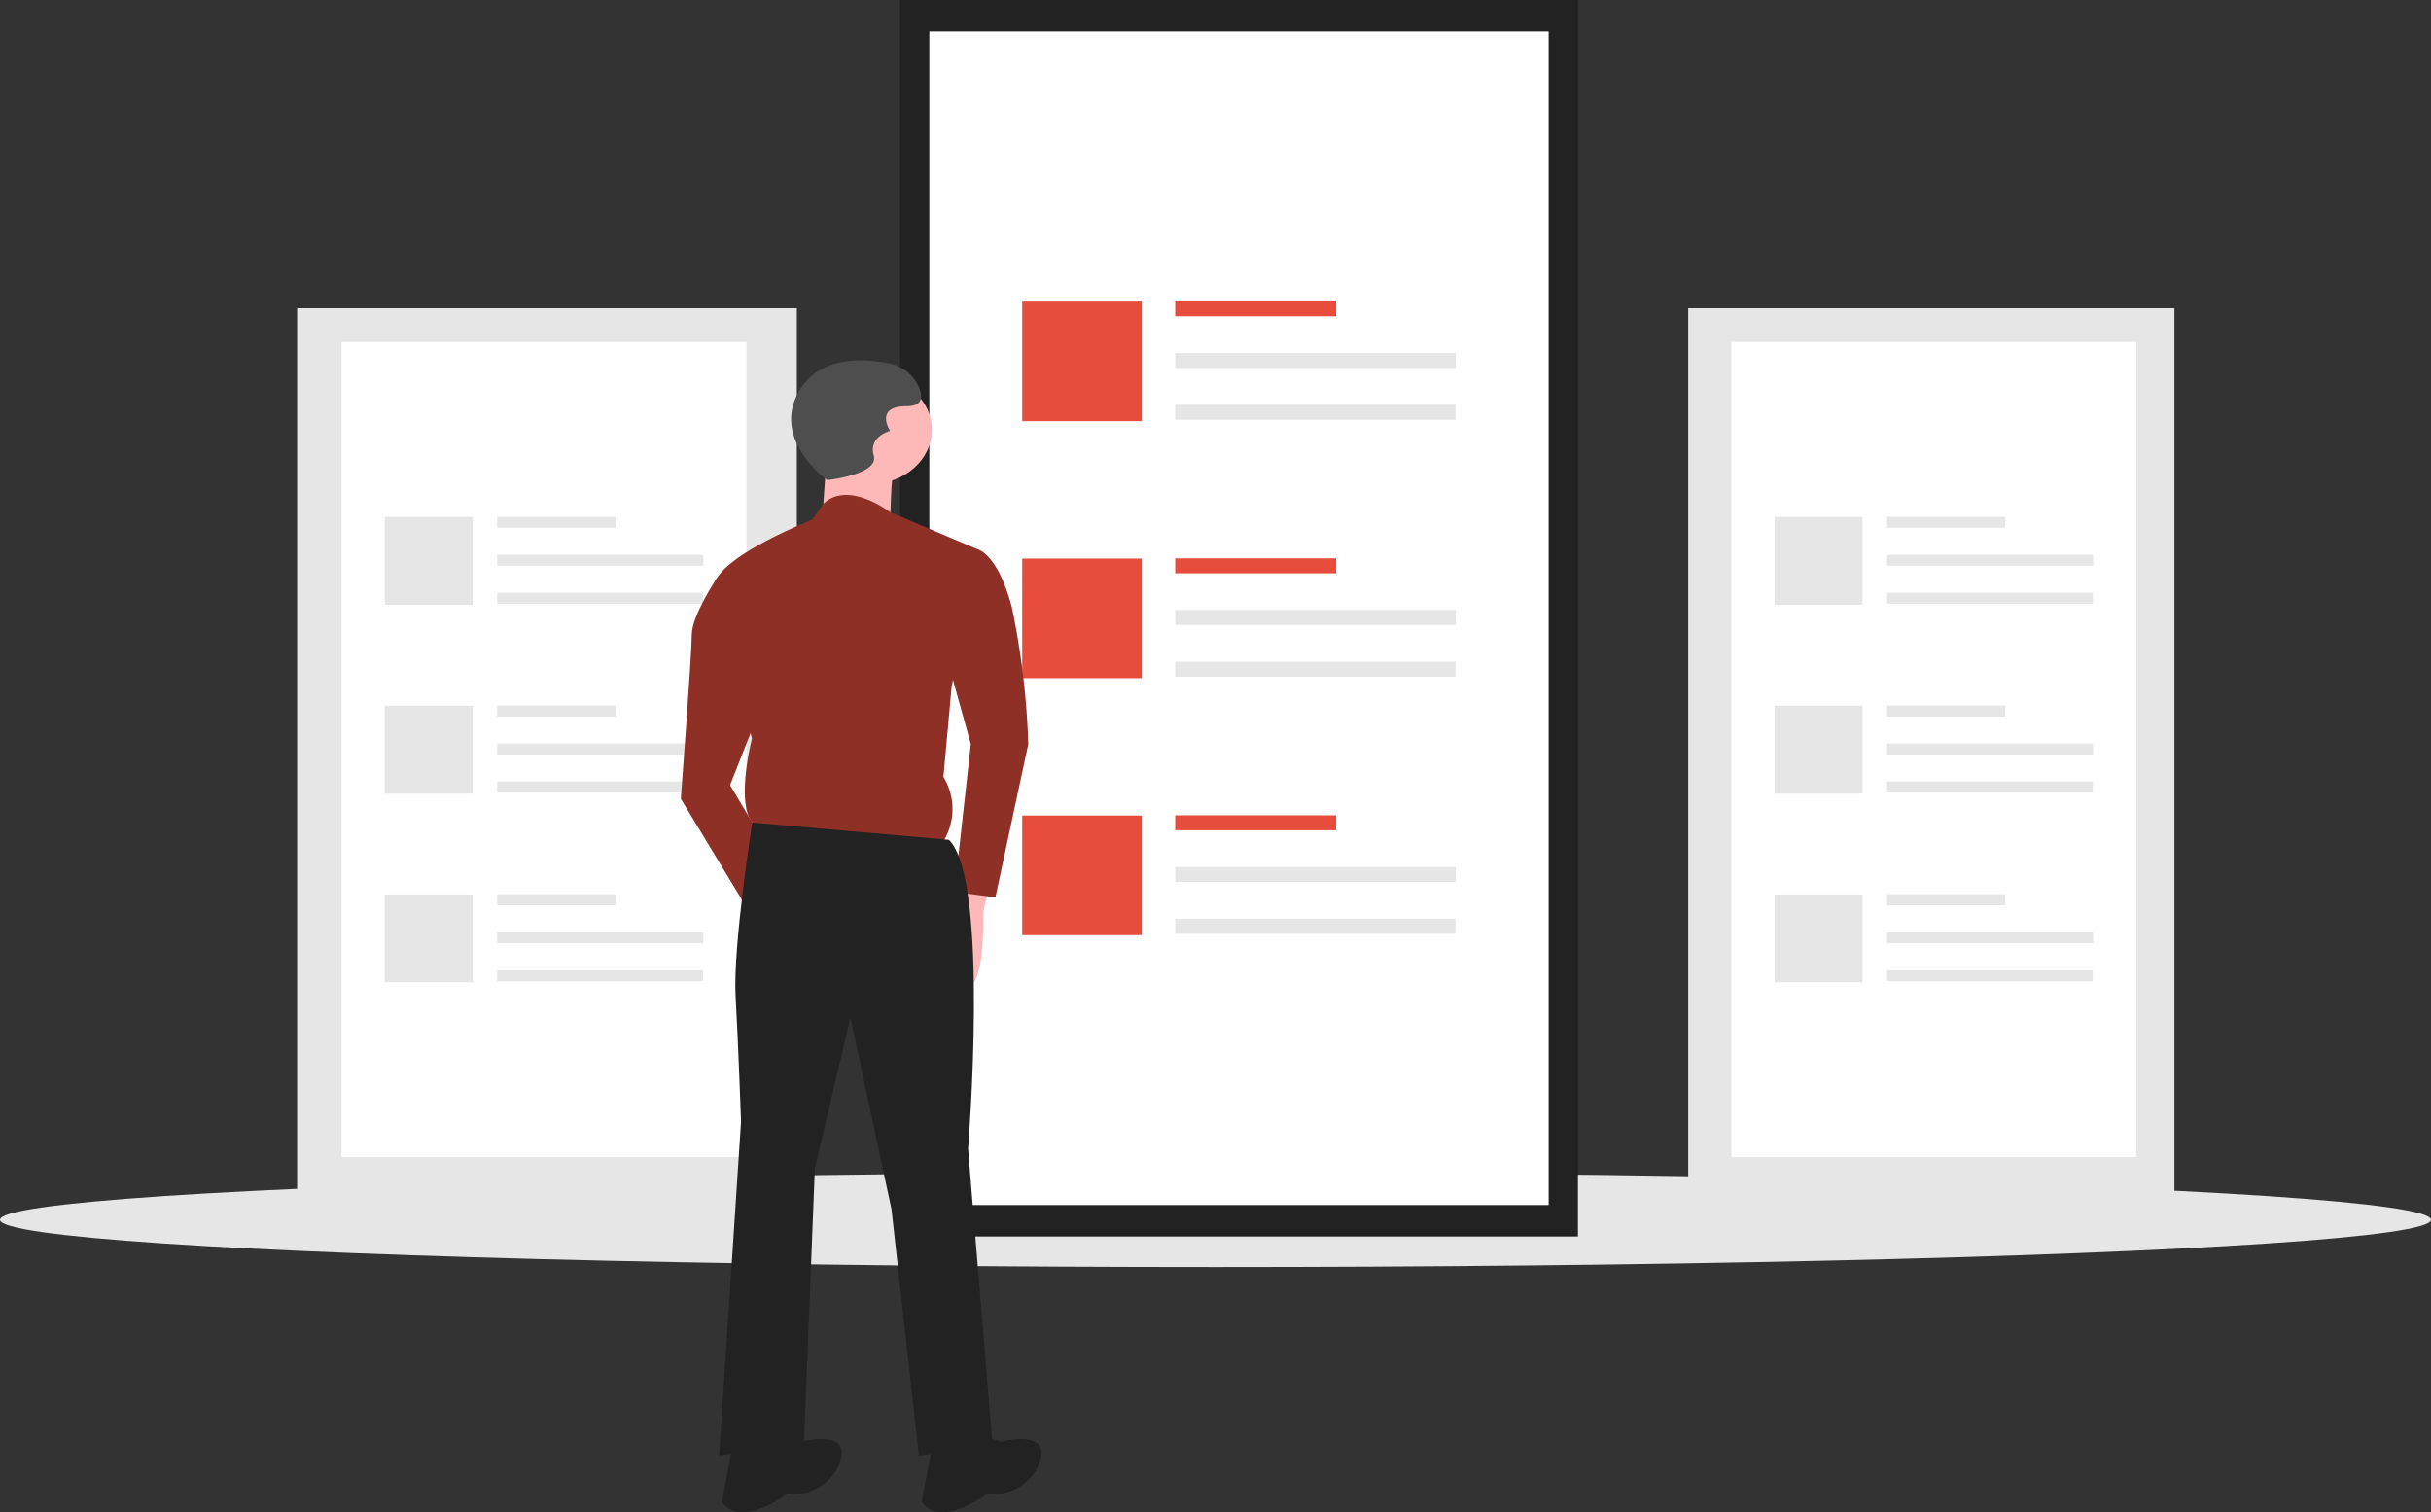 <svg xmlns="http://www.w3.org/2000/svg" width="180" height="111.975" viewBox="0 0 180 111.975"><rect x="0" y="0" width="180" height="111.975" fill="#333333" stroke="none"/><defs><style>.a{fill:#e6e6e6;}.b{fill:#fff;}.c{fill:#222;}.d{fill:#e74c3c;}.e{fill:#ffb8b8;}.f{fill:#8e3026;}.g{fill:#4e4e4e;}</style></defs><g transform="translate(0.176)"><rect class="a" width="36" height="66" transform="translate(124.824 22.824)"/><path class="b" d="M788,358.975h29.98V298.61H788Z" transform="translate(-659.98 -273.289)"/><rect class="a" width="8.756" height="0.813" transform="translate(139.543 38.268)"/><rect class="a" width="15.26" height="0.813" transform="translate(139.543 41.081)"/><rect class="a" width="15.245" height="0.813" transform="translate(139.543 43.893)"/><rect class="a" width="6.505" height="6.505" transform="translate(131.224 38.28)"/><rect class="a" width="8.756" height="0.813" transform="translate(139.543 52.245)"/><rect class="a" width="15.26" height="0.813" transform="translate(139.543 55.058)"/><rect class="a" width="15.245" height="0.813" transform="translate(139.543 57.87)"/><rect class="a" width="6.505" height="6.505" transform="translate(131.224 52.257)"/><rect class="a" width="8.756" height="0.813" transform="translate(139.543 66.222)"/><rect class="a" width="15.26" height="0.813" transform="translate(139.543 69.035)"/><rect class="a" width="15.245" height="0.813" transform="translate(139.543 71.848)"/><rect class="a" width="6.505" height="6.505" transform="translate(131.224 66.234)"/><rect class="a" width="37" height="66" transform="translate(21.824 22.824)"/><path class="b" d="M280,358.975h29.98V298.61H280Z" transform="translate(-254.884 -273.289)"/><rect class="a" width="8.756" height="0.813" transform="translate(36.639 38.268)"/><rect class="a" width="15.26" height="0.813" transform="translate(36.639 41.081)"/><rect class="a" width="15.245" height="0.813" transform="translate(36.639 43.893)"/><rect class="a" width="6.505" height="6.505" transform="translate(28.32 38.28)"/><rect class="a" width="8.756" height="0.813" transform="translate(36.639 52.245)"/><rect class="a" width="15.26" height="0.813" transform="translate(36.639 55.058)"/><rect class="a" width="15.245" height="0.813" transform="translate(36.639 57.87)"/><rect class="a" width="6.505" height="6.505" transform="translate(28.32 52.257)"/><rect class="a" width="8.756" height="0.813" transform="translate(36.639 66.222)"/><rect class="a" width="15.26" height="0.813" transform="translate(36.639 69.035)"/><rect class="a" width="15.245" height="0.813" transform="translate(36.639 71.848)"/><rect class="a" width="6.505" height="6.505" transform="translate(28.32 66.234)"/><ellipse class="a" cx="90" cy="3.5" rx="90" ry="3.5" transform="translate(-0.176 86.824)"/><rect class="c" width="50.193" height="91.56" transform="translate(66.465)"/><path class="b" d="M494.82,272.011h45.855v-86.9H494.82Z" transform="translate(-426.185 -182.78)"/><rect class="d" width="11.92" height="1.107" transform="translate(86.837 22.315)"/><rect class="a" width="20.776" height="1.107" transform="translate(86.837 26.144)"/><rect class="a" width="20.756" height="1.107" transform="translate(86.837 29.974)"/><rect class="d" width="8.856" height="8.856" transform="translate(75.511 22.331)"/><rect class="d" width="11.92" height="1.107" transform="translate(86.837 41.344)"/><rect class="a" width="20.776" height="1.107" transform="translate(86.837 45.173)"/><rect class="a" width="20.756" height="1.107" transform="translate(86.837 49.003)"/><rect class="d" width="8.856" height="8.856" transform="translate(75.511 41.361)"/><rect class="d" width="11.92" height="1.107" transform="translate(86.837 60.373)"/><rect class="a" width="20.776" height="1.107" transform="translate(86.837 64.203)"/><rect class="a" width="20.756" height="1.107" transform="translate(86.837 68.032)"/><rect class="d" width="8.856" height="8.856" transform="translate(75.511 60.39)"/><path class="e" d="M504.567,492.515l-.608,2.633s.2,6.077-1.418,5.469-1.215-5.874-1.215-5.874l1.418-2.633Z" transform="translate(-431.338 -427.592)"/><ellipse class="e" cx="4.5" cy="4" rx="4.5" ry="4" transform="translate(59.824 27.824)"/><path class="e" d="M455.909,337.11l-.405,5.874,5.064.608s0-4.862.405-5.469S455.909,337.11,455.909,337.11Z" transform="translate(-394.833 -303.99)"/><path class="f" d="M435.653,358.6l-6.56-2.778s-3.134-2.418-4.972-.63l-.825,1.18S416,359.208,416,361.436l2.836,11.141s-1.621,6.28.81,6.685l13.167,1.215a4.557,4.557,0,0,0,.2-5.064l.608-6.685Z" transform="translate(-363.335 -317.884)"/><path class="f" d="M491,374.812l4.456-.2s1.418.405,2.431,4.254a58.2,58.2,0,0,1,1.215,10.128l-2.431,11.344-3.038-.405,1.215-10.939-2.026-7.292Z" transform="translate(-423.142 -333.894)"/><path class="f" d="M408.865,381.61l-2.2.684s-1.854,2.759-1.854,4.177-.81,12.154-.81,12.154l5.267,8.71,1.621-4.254-3.241-5.469,2.633-6.685Z" transform="translate(-353.766 -339.476)"/><path class="c" d="M435.019,475.565l-14.564-1.281s-1.439,9.182-1.236,12.828.405,9.318.405,9.318L418,521.143l6.28-.81.81-20.459,2.633-11.141,3.039,14.18,2.026,18.231,5.469-.608-1.823-22.08S438.058,478.6,435.019,475.565Z" transform="translate(-364.93 -413.377)"/><path class="c" d="M496.055,697.609l1.823.608s3.849-1.013,2.836,1.621a3.638,3.638,0,0,1-3.849,2.228s-3.444,2.633-4.862.608l.81-4.254Z" transform="translate(-423.94 -591.464)"/><path class="c" d="M423.055,697.609l1.823.608s3.849-1.013,2.836,1.621a3.638,3.638,0,0,1-3.849,2.228s-3.444,2.633-4.862.608l.81-4.254Z" transform="translate(-365.727 -591.464)"/><path class="g" d="M446.987,314.206s-4.254-3.039-2.026-6.685c1.546-2.53,4.749-2.329,6.566-1.969a3.07,3.07,0,0,1,2.246,1.767c.3.709.3,1.418-.912,1.418-2.431,0-1.215,1.823-1.215,1.823s-1.621.405-1.215,1.823S446.987,314.206,446.987,314.206Z" transform="translate(-385.912 -278.655)"/></g></svg>